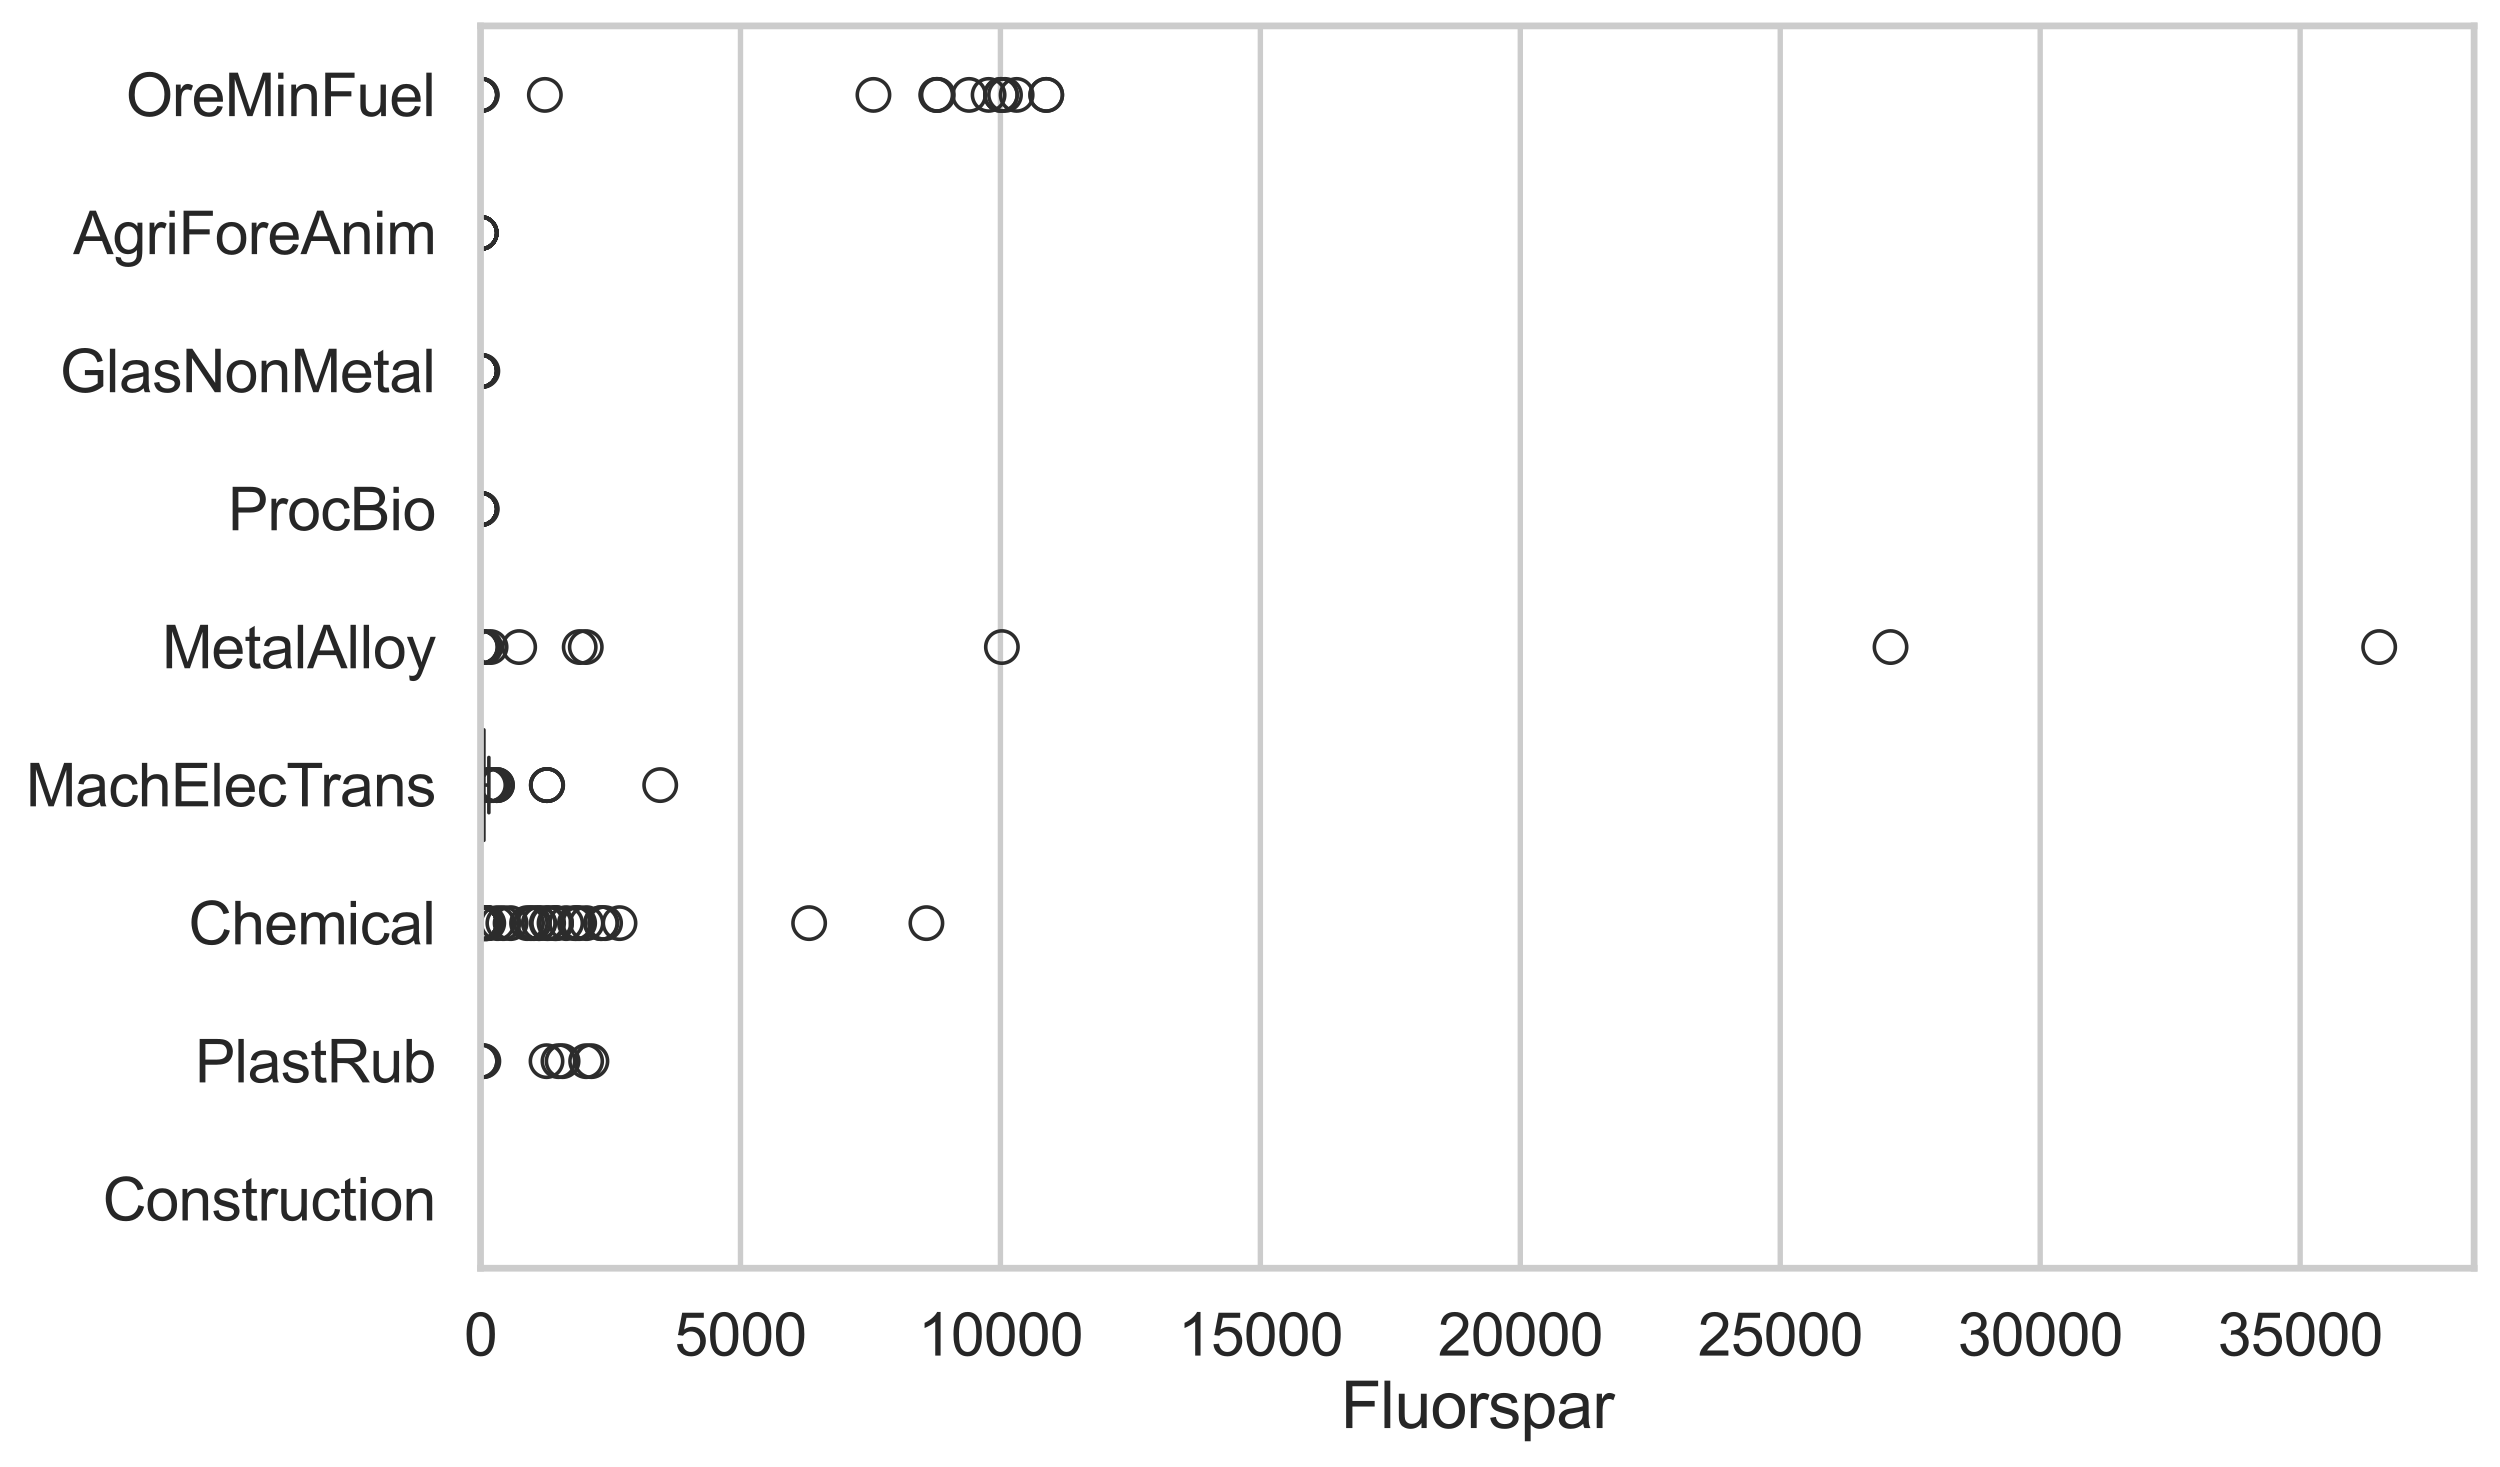 <?xml version="1.0" encoding="utf-8" standalone="no"?>
<!DOCTYPE svg PUBLIC "-//W3C//DTD SVG 1.1//EN"
  "http://www.w3.org/Graphics/SVG/1.1/DTD/svg11.dtd">
<svg xmlns:xlink="http://www.w3.org/1999/xlink" width="695.577pt" height="408.111pt" viewBox="0 0 695.577 408.111" xmlns="http://www.w3.org/2000/svg" version="1.1">
 <defs>
  <style type="text/css">*{stroke-linejoin: round; stroke-linecap: butt}</style>
 </defs>
 <g id="figure_1">
  <g id="patch_1">
   <path d="M 0 408.111 
L 695.577 408.111 
L 695.577 0 
L 0 0 
z
" style="fill: #ffffff"/>
  </g>
  <g id="axes_1">
   <g id="patch_2">
    <path d="M 133.697 352.86 
L 688.377 352.86 
L 688.377 7.2 
L 133.697 7.2 
z
" style="fill: #ffffff"/>
   </g>
   <g id="matplotlib.axis_1">
    <g id="xtick_1">
     <g id="line2d_1">
      <path d="M 133.697 352.86 
L 133.697 7.2 
" clip-path="url(#p386dc39977)" style="fill: none; stroke: #cccccc; stroke-width: 1.5; stroke-linecap: round"/>
     </g>
     <g id="text_1">
      <!-- 0 -->
      <g style="fill: #262626" transform="translate(129.109 377.17) scale(0.165 -0.165)">
       <defs>
        <path id="ArialMT-30" d="M 266 2259 
Q 266 3072 433 3567 
Q 600 4063 929 4331 
Q 1259 4600 1759 4600 
Q 2128 4600 2406 4451 
Q 2684 4303 2865 4023 
Q 3047 3744 3150 3342 
Q 3253 2941 3253 2259 
Q 3253 1453 3087 958 
Q 2922 463 2592 192 
Q 2263 -78 1759 -78 
Q 1097 -78 719 397 
Q 266 969 266 2259 
z
M 844 2259 
Q 844 1131 1108 757 
Q 1372 384 1759 384 
Q 2147 384 2411 759 
Q 2675 1134 2675 2259 
Q 2675 3391 2411 3762 
Q 2147 4134 1753 4134 
Q 1366 4134 1134 3806 
Q 844 3388 844 2259 
z
" transform="scale(0.016)"/>
       </defs>
       <use xlink:href="#ArialMT-30"/>
      </g>
     </g>
    </g>
    <g id="xtick_2">
     <g id="line2d_2">
      <path d="M 206.022 352.86 
L 206.022 7.2 
" clip-path="url(#p386dc39977)" style="fill: none; stroke: #cccccc; stroke-width: 1.5; stroke-linecap: round"/>
     </g>
     <g id="text_2">
      <!-- 5000 -->
      <g style="fill: #262626" transform="translate(187.671 377.17) scale(0.165 -0.165)">
       <defs>
        <path id="ArialMT-35" d="M 266 1200 
L 856 1250 
Q 922 819 1161 601 
Q 1400 384 1738 384 
Q 2144 384 2425 690 
Q 2706 997 2706 1503 
Q 2706 1984 2436 2262 
Q 2166 2541 1728 2541 
Q 1456 2541 1237 2417 
Q 1019 2294 894 2097 
L 366 2166 
L 809 4519 
L 3088 4519 
L 3088 3981 
L 1259 3981 
L 1013 2750 
Q 1425 3038 1878 3038 
Q 2478 3038 2890 2622 
Q 3303 2206 3303 1553 
Q 3303 931 2941 478 
Q 2500 -78 1738 -78 
Q 1113 -78 717 272 
Q 322 622 266 1200 
z
" transform="scale(0.016)"/>
       </defs>
       <use xlink:href="#ArialMT-35"/>
       <use xlink:href="#ArialMT-30" transform="translate(55.615 0)"/>
       <use xlink:href="#ArialMT-30" transform="translate(111.23 0)"/>
       <use xlink:href="#ArialMT-30" transform="translate(166.846 0)"/>
      </g>
     </g>
    </g>
    <g id="xtick_3">
     <g id="line2d_3">
      <path d="M 278.346 352.86 
L 278.346 7.2 
" clip-path="url(#p386dc39977)" style="fill: none; stroke: #cccccc; stroke-width: 1.5; stroke-linecap: round"/>
     </g>
     <g id="text_3">
      <!-- 10000 -->
      <g style="fill: #262626" transform="translate(255.407 377.17) scale(0.165 -0.165)">
       <defs>
        <path id="ArialMT-31" d="M 2384 0 
L 1822 0 
L 1822 3584 
Q 1619 3391 1289 3197 
Q 959 3003 697 2906 
L 697 3450 
Q 1169 3672 1522 3987 
Q 1875 4303 2022 4600 
L 2384 4600 
L 2384 0 
z
" transform="scale(0.016)"/>
       </defs>
       <use xlink:href="#ArialMT-31"/>
       <use xlink:href="#ArialMT-30" transform="translate(55.615 0)"/>
       <use xlink:href="#ArialMT-30" transform="translate(111.23 0)"/>
       <use xlink:href="#ArialMT-30" transform="translate(166.846 0)"/>
       <use xlink:href="#ArialMT-30" transform="translate(222.461 0)"/>
      </g>
     </g>
    </g>
    <g id="xtick_4">
     <g id="line2d_4">
      <path d="M 350.671 352.86 
L 350.671 7.2 
" clip-path="url(#p386dc39977)" style="fill: none; stroke: #cccccc; stroke-width: 1.5; stroke-linecap: round"/>
     </g>
     <g id="text_4">
      <!-- 15000 -->
      <g style="fill: #262626" transform="translate(327.732 377.17) scale(0.165 -0.165)">
       <use xlink:href="#ArialMT-31"/>
       <use xlink:href="#ArialMT-35" transform="translate(55.615 0)"/>
       <use xlink:href="#ArialMT-30" transform="translate(111.23 0)"/>
       <use xlink:href="#ArialMT-30" transform="translate(166.846 0)"/>
       <use xlink:href="#ArialMT-30" transform="translate(222.461 0)"/>
      </g>
     </g>
    </g>
    <g id="xtick_5">
     <g id="line2d_5">
      <path d="M 422.996 352.86 
L 422.996 7.2 
" clip-path="url(#p386dc39977)" style="fill: none; stroke: #cccccc; stroke-width: 1.5; stroke-linecap: round"/>
     </g>
     <g id="text_5">
      <!-- 20000 -->
      <g style="fill: #262626" transform="translate(400.057 377.17) scale(0.165 -0.165)">
       <defs>
        <path id="ArialMT-32" d="M 3222 541 
L 3222 0 
L 194 0 
Q 188 203 259 391 
Q 375 700 629 1000 
Q 884 1300 1366 1694 
Q 2113 2306 2375 2664 
Q 2638 3022 2638 3341 
Q 2638 3675 2398 3904 
Q 2159 4134 1775 4134 
Q 1369 4134 1125 3890 
Q 881 3647 878 3216 
L 300 3275 
Q 359 3922 746 4261 
Q 1134 4600 1788 4600 
Q 2447 4600 2831 4234 
Q 3216 3869 3216 3328 
Q 3216 3053 3103 2787 
Q 2991 2522 2730 2228 
Q 2469 1934 1863 1422 
Q 1356 997 1212 845 
Q 1069 694 975 541 
L 3222 541 
z
" transform="scale(0.016)"/>
       </defs>
       <use xlink:href="#ArialMT-32"/>
       <use xlink:href="#ArialMT-30" transform="translate(55.615 0)"/>
       <use xlink:href="#ArialMT-30" transform="translate(111.23 0)"/>
       <use xlink:href="#ArialMT-30" transform="translate(166.846 0)"/>
       <use xlink:href="#ArialMT-30" transform="translate(222.461 0)"/>
      </g>
     </g>
    </g>
    <g id="xtick_6">
     <g id="line2d_6">
      <path d="M 495.32 352.86 
L 495.32 7.2 
" clip-path="url(#p386dc39977)" style="fill: none; stroke: #cccccc; stroke-width: 1.5; stroke-linecap: round"/>
     </g>
     <g id="text_6">
      <!-- 25000 -->
      <g style="fill: #262626" transform="translate(472.381 377.17) scale(0.165 -0.165)">
       <use xlink:href="#ArialMT-32"/>
       <use xlink:href="#ArialMT-35" transform="translate(55.615 0)"/>
       <use xlink:href="#ArialMT-30" transform="translate(111.23 0)"/>
       <use xlink:href="#ArialMT-30" transform="translate(166.846 0)"/>
       <use xlink:href="#ArialMT-30" transform="translate(222.461 0)"/>
      </g>
     </g>
    </g>
    <g id="xtick_7">
     <g id="line2d_7">
      <path d="M 567.645 352.86 
L 567.645 7.2 
" clip-path="url(#p386dc39977)" style="fill: none; stroke: #cccccc; stroke-width: 1.5; stroke-linecap: round"/>
     </g>
     <g id="text_7">
      <!-- 30000 -->
      <g style="fill: #262626" transform="translate(544.706 377.17) scale(0.165 -0.165)">
       <defs>
        <path id="ArialMT-33" d="M 269 1209 
L 831 1284 
Q 928 806 1161 595 
Q 1394 384 1728 384 
Q 2125 384 2398 659 
Q 2672 934 2672 1341 
Q 2672 1728 2419 1979 
Q 2166 2231 1775 2231 
Q 1616 2231 1378 2169 
L 1441 2663 
Q 1497 2656 1531 2656 
Q 1891 2656 2178 2843 
Q 2466 3031 2466 3422 
Q 2466 3731 2256 3934 
Q 2047 4138 1716 4138 
Q 1388 4138 1169 3931 
Q 950 3725 888 3313 
L 325 3413 
Q 428 3978 793 4289 
Q 1159 4600 1703 4600 
Q 2078 4600 2393 4439 
Q 2709 4278 2876 4000 
Q 3044 3722 3044 3409 
Q 3044 3113 2884 2869 
Q 2725 2625 2413 2481 
Q 2819 2388 3044 2092 
Q 3269 1797 3269 1353 
Q 3269 753 2831 336 
Q 2394 -81 1725 -81 
Q 1122 -81 723 278 
Q 325 638 269 1209 
z
" transform="scale(0.016)"/>
       </defs>
       <use xlink:href="#ArialMT-33"/>
       <use xlink:href="#ArialMT-30" transform="translate(55.615 0)"/>
       <use xlink:href="#ArialMT-30" transform="translate(111.23 0)"/>
       <use xlink:href="#ArialMT-30" transform="translate(166.846 0)"/>
       <use xlink:href="#ArialMT-30" transform="translate(222.461 0)"/>
      </g>
     </g>
    </g>
    <g id="xtick_8">
     <g id="line2d_8">
      <path d="M 639.97 352.86 
L 639.97 7.2 
" clip-path="url(#p386dc39977)" style="fill: none; stroke: #cccccc; stroke-width: 1.5; stroke-linecap: round"/>
     </g>
     <g id="text_8">
      <!-- 35000 -->
      <g style="fill: #262626" transform="translate(617.031 377.17) scale(0.165 -0.165)">
       <use xlink:href="#ArialMT-33"/>
       <use xlink:href="#ArialMT-35" transform="translate(55.615 0)"/>
       <use xlink:href="#ArialMT-30" transform="translate(111.23 0)"/>
       <use xlink:href="#ArialMT-30" transform="translate(166.846 0)"/>
       <use xlink:href="#ArialMT-30" transform="translate(222.461 0)"/>
      </g>
     </g>
    </g>
    <g id="text_9">
     <!-- Fluorspar -->
     <g style="fill: #262626" transform="translate(373.027 397.334) scale(0.18 -0.18)">
      <defs>
       <path id="ArialMT-46" d="M 525 0 
L 525 4581 
L 3616 4581 
L 3616 4041 
L 1131 4041 
L 1131 2622 
L 3281 2622 
L 3281 2081 
L 1131 2081 
L 1131 0 
L 525 0 
z
" transform="scale(0.016)"/>
       <path id="ArialMT-6c" d="M 409 0 
L 409 4581 
L 972 4581 
L 972 0 
L 409 0 
z
" transform="scale(0.016)"/>
       <path id="ArialMT-75" d="M 2597 0 
L 2597 488 
Q 2209 -75 1544 -75 
Q 1250 -75 995 37 
Q 741 150 617 320 
Q 494 491 444 738 
Q 409 903 409 1263 
L 409 3319 
L 972 3319 
L 972 1478 
Q 972 1038 1006 884 
Q 1059 663 1231 536 
Q 1403 409 1656 409 
Q 1909 409 2131 539 
Q 2353 669 2445 892 
Q 2538 1116 2538 1541 
L 2538 3319 
L 3100 3319 
L 3100 0 
L 2597 0 
z
" transform="scale(0.016)"/>
       <path id="ArialMT-6f" d="M 213 1659 
Q 213 2581 725 3025 
Q 1153 3394 1769 3394 
Q 2453 3394 2887 2945 
Q 3322 2497 3322 1706 
Q 3322 1066 3130 698 
Q 2938 331 2570 128 
Q 2203 -75 1769 -75 
Q 1072 -75 642 372 
Q 213 819 213 1659 
z
M 791 1659 
Q 791 1022 1069 705 
Q 1347 388 1769 388 
Q 2188 388 2466 706 
Q 2744 1025 2744 1678 
Q 2744 2294 2464 2611 
Q 2184 2928 1769 2928 
Q 1347 2928 1069 2612 
Q 791 2297 791 1659 
z
" transform="scale(0.016)"/>
       <path id="ArialMT-72" d="M 416 0 
L 416 3319 
L 922 3319 
L 922 2816 
Q 1116 3169 1280 3281 
Q 1444 3394 1641 3394 
Q 1925 3394 2219 3213 
L 2025 2691 
Q 1819 2813 1613 2813 
Q 1428 2813 1281 2702 
Q 1134 2591 1072 2394 
Q 978 2094 978 1738 
L 978 0 
L 416 0 
z
" transform="scale(0.016)"/>
       <path id="ArialMT-73" d="M 197 991 
L 753 1078 
Q 800 744 1014 566 
Q 1228 388 1613 388 
Q 2000 388 2187 545 
Q 2375 703 2375 916 
Q 2375 1106 2209 1216 
Q 2094 1291 1634 1406 
Q 1016 1563 777 1677 
Q 538 1791 414 1992 
Q 291 2194 291 2438 
Q 291 2659 392 2848 
Q 494 3038 669 3163 
Q 800 3259 1026 3326 
Q 1253 3394 1513 3394 
Q 1903 3394 2198 3281 
Q 2494 3169 2634 2976 
Q 2775 2784 2828 2463 
L 2278 2388 
Q 2241 2644 2061 2787 
Q 1881 2931 1553 2931 
Q 1166 2931 1000 2803 
Q 834 2675 834 2503 
Q 834 2394 903 2306 
Q 972 2216 1119 2156 
Q 1203 2125 1616 2013 
Q 2213 1853 2448 1751 
Q 2684 1650 2818 1456 
Q 2953 1263 2953 975 
Q 2953 694 2789 445 
Q 2625 197 2315 61 
Q 2006 -75 1616 -75 
Q 969 -75 630 194 
Q 291 463 197 991 
z
" transform="scale(0.016)"/>
       <path id="ArialMT-70" d="M 422 -1272 
L 422 3319 
L 934 3319 
L 934 2888 
Q 1116 3141 1344 3267 
Q 1572 3394 1897 3394 
Q 2322 3394 2647 3175 
Q 2972 2956 3137 2557 
Q 3303 2159 3303 1684 
Q 3303 1175 3120 767 
Q 2938 359 2589 142 
Q 2241 -75 1856 -75 
Q 1575 -75 1351 44 
Q 1128 163 984 344 
L 984 -1272 
L 422 -1272 
z
M 931 1641 
Q 931 1000 1190 694 
Q 1450 388 1819 388 
Q 2194 388 2461 705 
Q 2728 1022 2728 1688 
Q 2728 2322 2467 2637 
Q 2206 2953 1844 2953 
Q 1484 2953 1207 2617 
Q 931 2281 931 1641 
z
" transform="scale(0.016)"/>
       <path id="ArialMT-61" d="M 2588 409 
Q 2275 144 1986 34 
Q 1697 -75 1366 -75 
Q 819 -75 525 192 
Q 231 459 231 875 
Q 231 1119 342 1320 
Q 453 1522 633 1644 
Q 813 1766 1038 1828 
Q 1203 1872 1538 1913 
Q 2219 1994 2541 2106 
Q 2544 2222 2544 2253 
Q 2544 2597 2384 2738 
Q 2169 2928 1744 2928 
Q 1347 2928 1158 2789 
Q 969 2650 878 2297 
L 328 2372 
Q 403 2725 575 2942 
Q 747 3159 1072 3276 
Q 1397 3394 1825 3394 
Q 2250 3394 2515 3294 
Q 2781 3194 2906 3042 
Q 3031 2891 3081 2659 
Q 3109 2516 3109 2141 
L 3109 1391 
Q 3109 606 3145 398 
Q 3181 191 3288 0 
L 2700 0 
Q 2613 175 2588 409 
z
M 2541 1666 
Q 2234 1541 1622 1453 
Q 1275 1403 1131 1340 
Q 988 1278 909 1158 
Q 831 1038 831 891 
Q 831 666 1001 516 
Q 1172 366 1500 366 
Q 1825 366 2078 508 
Q 2331 650 2450 897 
Q 2541 1088 2541 1459 
L 2541 1666 
z
" transform="scale(0.016)"/>
      </defs>
      <use xlink:href="#ArialMT-46"/>
      <use xlink:href="#ArialMT-6c" transform="translate(61.084 0)"/>
      <use xlink:href="#ArialMT-75" transform="translate(83.301 0)"/>
      <use xlink:href="#ArialMT-6f" transform="translate(138.916 0)"/>
      <use xlink:href="#ArialMT-72" transform="translate(194.531 0)"/>
      <use xlink:href="#ArialMT-73" transform="translate(227.832 0)"/>
      <use xlink:href="#ArialMT-70" transform="translate(277.832 0)"/>
      <use xlink:href="#ArialMT-61" transform="translate(333.447 0)"/>
      <use xlink:href="#ArialMT-72" transform="translate(389.062 0)"/>
     </g>
    </g>
   </g>
   <g id="matplotlib.axis_2">
    <g id="ytick_1">
     <g id="text_10">
      <!-- OreMinFuel -->
      <g style="fill: #262626" transform="translate(35.013 32.309) scale(0.165 -0.165)">
       <defs>
        <path id="ArialMT-4f" d="M 309 2231 
Q 309 3372 921 4017 
Q 1534 4663 2503 4663 
Q 3138 4663 3647 4359 
Q 4156 4056 4423 3514 
Q 4691 2972 4691 2284 
Q 4691 1588 4409 1038 
Q 4128 488 3612 205 
Q 3097 -78 2500 -78 
Q 1853 -78 1343 234 
Q 834 547 571 1087 
Q 309 1628 309 2231 
z
M 934 2222 
Q 934 1394 1379 917 
Q 1825 441 2497 441 
Q 3181 441 3623 922 
Q 4066 1403 4066 2288 
Q 4066 2847 3877 3264 
Q 3688 3681 3323 3911 
Q 2959 4141 2506 4141 
Q 1863 4141 1398 3698 
Q 934 3256 934 2222 
z
" transform="scale(0.016)"/>
        <path id="ArialMT-65" d="M 2694 1069 
L 3275 997 
Q 3138 488 2766 206 
Q 2394 -75 1816 -75 
Q 1088 -75 661 373 
Q 234 822 234 1631 
Q 234 2469 665 2931 
Q 1097 3394 1784 3394 
Q 2450 3394 2872 2941 
Q 3294 2488 3294 1666 
Q 3294 1616 3291 1516 
L 816 1516 
Q 847 969 1125 678 
Q 1403 388 1819 388 
Q 2128 388 2347 550 
Q 2566 713 2694 1069 
z
M 847 1978 
L 2700 1978 
Q 2663 2397 2488 2606 
Q 2219 2931 1791 2931 
Q 1403 2931 1139 2672 
Q 875 2413 847 1978 
z
" transform="scale(0.016)"/>
        <path id="ArialMT-4d" d="M 475 0 
L 475 4581 
L 1388 4581 
L 2472 1338 
Q 2622 884 2691 659 
Q 2769 909 2934 1394 
L 4031 4581 
L 4847 4581 
L 4847 0 
L 4263 0 
L 4263 3834 
L 2931 0 
L 2384 0 
L 1059 3900 
L 1059 0 
L 475 0 
z
" transform="scale(0.016)"/>
        <path id="ArialMT-69" d="M 425 3934 
L 425 4581 
L 988 4581 
L 988 3934 
L 425 3934 
z
M 425 0 
L 425 3319 
L 988 3319 
L 988 0 
L 425 0 
z
" transform="scale(0.016)"/>
        <path id="ArialMT-6e" d="M 422 0 
L 422 3319 
L 928 3319 
L 928 2847 
Q 1294 3394 1984 3394 
Q 2284 3394 2536 3286 
Q 2788 3178 2913 3003 
Q 3038 2828 3088 2588 
Q 3119 2431 3119 2041 
L 3119 0 
L 2556 0 
L 2556 2019 
Q 2556 2363 2490 2533 
Q 2425 2703 2258 2804 
Q 2091 2906 1866 2906 
Q 1506 2906 1245 2678 
Q 984 2450 984 1813 
L 984 0 
L 422 0 
z
" transform="scale(0.016)"/>
       </defs>
       <use xlink:href="#ArialMT-4f"/>
       <use xlink:href="#ArialMT-72" transform="translate(77.783 0)"/>
       <use xlink:href="#ArialMT-65" transform="translate(111.084 0)"/>
       <use xlink:href="#ArialMT-4d" transform="translate(166.699 0)"/>
       <use xlink:href="#ArialMT-69" transform="translate(250 0)"/>
       <use xlink:href="#ArialMT-6e" transform="translate(272.217 0)"/>
       <use xlink:href="#ArialMT-46" transform="translate(327.832 0)"/>
       <use xlink:href="#ArialMT-75" transform="translate(388.916 0)"/>
       <use xlink:href="#ArialMT-65" transform="translate(444.531 0)"/>
       <use xlink:href="#ArialMT-6c" transform="translate(500.146 0)"/>
      </g>
     </g>
    </g>
    <g id="ytick_2">
     <g id="text_11">
      <!-- AgriForeAnim -->
      <g style="fill: #262626" transform="translate(20.341 70.715) scale(0.165 -0.165)">
       <defs>
        <path id="ArialMT-41" d="M -9 0 
L 1750 4581 
L 2403 4581 
L 4278 0 
L 3588 0 
L 3053 1388 
L 1138 1388 
L 634 0 
L -9 0 
z
M 1313 1881 
L 2866 1881 
L 2388 3150 
Q 2169 3728 2063 4100 
Q 1975 3659 1816 3225 
L 1313 1881 
z
" transform="scale(0.016)"/>
        <path id="ArialMT-67" d="M 319 -275 
L 866 -356 
Q 900 -609 1056 -725 
Q 1266 -881 1628 -881 
Q 2019 -881 2231 -725 
Q 2444 -569 2519 -288 
Q 2563 -116 2559 434 
Q 2191 0 1641 0 
Q 956 0 581 494 
Q 206 988 206 1678 
Q 206 2153 378 2554 
Q 550 2956 876 3175 
Q 1203 3394 1644 3394 
Q 2231 3394 2613 2919 
L 2613 3319 
L 3131 3319 
L 3131 450 
Q 3131 -325 2973 -648 
Q 2816 -972 2473 -1159 
Q 2131 -1347 1631 -1347 
Q 1038 -1347 672 -1080 
Q 306 -813 319 -275 
z
M 784 1719 
Q 784 1066 1043 766 
Q 1303 466 1694 466 
Q 2081 466 2343 764 
Q 2606 1063 2606 1700 
Q 2606 2309 2336 2618 
Q 2066 2928 1684 2928 
Q 1309 2928 1046 2623 
Q 784 2319 784 1719 
z
" transform="scale(0.016)"/>
        <path id="ArialMT-6d" d="M 422 0 
L 422 3319 
L 925 3319 
L 925 2853 
Q 1081 3097 1340 3245 
Q 1600 3394 1931 3394 
Q 2300 3394 2536 3241 
Q 2772 3088 2869 2813 
Q 3263 3394 3894 3394 
Q 4388 3394 4653 3120 
Q 4919 2847 4919 2278 
L 4919 0 
L 4359 0 
L 4359 2091 
Q 4359 2428 4304 2576 
Q 4250 2725 4106 2815 
Q 3963 2906 3769 2906 
Q 3419 2906 3187 2673 
Q 2956 2441 2956 1928 
L 2956 0 
L 2394 0 
L 2394 2156 
Q 2394 2531 2256 2718 
Q 2119 2906 1806 2906 
Q 1569 2906 1367 2781 
Q 1166 2656 1075 2415 
Q 984 2175 984 1722 
L 984 0 
L 422 0 
z
" transform="scale(0.016)"/>
       </defs>
       <use xlink:href="#ArialMT-41"/>
       <use xlink:href="#ArialMT-67" transform="translate(66.699 0)"/>
       <use xlink:href="#ArialMT-72" transform="translate(122.314 0)"/>
       <use xlink:href="#ArialMT-69" transform="translate(155.615 0)"/>
       <use xlink:href="#ArialMT-46" transform="translate(177.832 0)"/>
       <use xlink:href="#ArialMT-6f" transform="translate(238.916 0)"/>
       <use xlink:href="#ArialMT-72" transform="translate(294.531 0)"/>
       <use xlink:href="#ArialMT-65" transform="translate(327.832 0)"/>
       <use xlink:href="#ArialMT-41" transform="translate(383.447 0)"/>
       <use xlink:href="#ArialMT-6e" transform="translate(450.146 0)"/>
       <use xlink:href="#ArialMT-69" transform="translate(505.762 0)"/>
       <use xlink:href="#ArialMT-6d" transform="translate(527.979 0)"/>
      </g>
     </g>
    </g>
    <g id="ytick_3">
     <g id="text_12">
      <!-- GlasNonMetal -->
      <g style="fill: #262626" transform="translate(16.659 109.122) scale(0.165 -0.165)">
       <defs>
        <path id="ArialMT-47" d="M 2638 1797 
L 2638 2334 
L 4578 2338 
L 4578 638 
Q 4131 281 3656 101 
Q 3181 -78 2681 -78 
Q 2006 -78 1454 211 
Q 903 500 622 1047 
Q 341 1594 341 2269 
Q 341 2938 620 3517 
Q 900 4097 1425 4378 
Q 1950 4659 2634 4659 
Q 3131 4659 3532 4498 
Q 3934 4338 4162 4050 
Q 4391 3763 4509 3300 
L 3963 3150 
Q 3859 3500 3706 3700 
Q 3553 3900 3268 4020 
Q 2984 4141 2638 4141 
Q 2222 4141 1919 4014 
Q 1616 3888 1430 3681 
Q 1244 3475 1141 3228 
Q 966 2803 966 2306 
Q 966 1694 1177 1281 
Q 1388 869 1791 669 
Q 2194 469 2647 469 
Q 3041 469 3416 620 
Q 3791 772 3984 944 
L 3984 1797 
L 2638 1797 
z
" transform="scale(0.016)"/>
        <path id="ArialMT-4e" d="M 488 0 
L 488 4581 
L 1109 4581 
L 3516 984 
L 3516 4581 
L 4097 4581 
L 4097 0 
L 3475 0 
L 1069 3600 
L 1069 0 
L 488 0 
z
" transform="scale(0.016)"/>
        <path id="ArialMT-74" d="M 1650 503 
L 1731 6 
Q 1494 -44 1306 -44 
Q 1000 -44 831 53 
Q 663 150 594 308 
Q 525 466 525 972 
L 525 2881 
L 113 2881 
L 113 3319 
L 525 3319 
L 525 4141 
L 1084 4478 
L 1084 3319 
L 1650 3319 
L 1650 2881 
L 1084 2881 
L 1084 941 
Q 1084 700 1114 631 
Q 1144 563 1211 522 
Q 1278 481 1403 481 
Q 1497 481 1650 503 
z
" transform="scale(0.016)"/>
       </defs>
       <use xlink:href="#ArialMT-47"/>
       <use xlink:href="#ArialMT-6c" transform="translate(77.783 0)"/>
       <use xlink:href="#ArialMT-61" transform="translate(100 0)"/>
       <use xlink:href="#ArialMT-73" transform="translate(155.615 0)"/>
       <use xlink:href="#ArialMT-4e" transform="translate(205.615 0)"/>
       <use xlink:href="#ArialMT-6f" transform="translate(277.832 0)"/>
       <use xlink:href="#ArialMT-6e" transform="translate(333.447 0)"/>
       <use xlink:href="#ArialMT-4d" transform="translate(389.062 0)"/>
       <use xlink:href="#ArialMT-65" transform="translate(472.363 0)"/>
       <use xlink:href="#ArialMT-74" transform="translate(527.979 0)"/>
       <use xlink:href="#ArialMT-61" transform="translate(555.762 0)"/>
       <use xlink:href="#ArialMT-6c" transform="translate(611.377 0)"/>
      </g>
     </g>
    </g>
    <g id="ytick_4">
     <g id="text_13">
      <!-- ProcBio -->
      <g style="fill: #262626" transform="translate(63.424 147.529) scale(0.165 -0.165)">
       <defs>
        <path id="ArialMT-50" d="M 494 0 
L 494 4581 
L 2222 4581 
Q 2678 4581 2919 4538 
Q 3256 4481 3484 4323 
Q 3713 4166 3852 3881 
Q 3991 3597 3991 3256 
Q 3991 2672 3619 2267 
Q 3247 1863 2275 1863 
L 1100 1863 
L 1100 0 
L 494 0 
z
M 1100 2403 
L 2284 2403 
Q 2872 2403 3119 2622 
Q 3366 2841 3366 3238 
Q 3366 3525 3220 3729 
Q 3075 3934 2838 4000 
Q 2684 4041 2272 4041 
L 1100 4041 
L 1100 2403 
z
" transform="scale(0.016)"/>
        <path id="ArialMT-63" d="M 2588 1216 
L 3141 1144 
Q 3050 572 2676 248 
Q 2303 -75 1759 -75 
Q 1078 -75 664 370 
Q 250 816 250 1647 
Q 250 2184 428 2587 
Q 606 2991 970 3192 
Q 1334 3394 1763 3394 
Q 2303 3394 2647 3120 
Q 2991 2847 3088 2344 
L 2541 2259 
Q 2463 2594 2264 2762 
Q 2066 2931 1784 2931 
Q 1359 2931 1093 2626 
Q 828 2322 828 1663 
Q 828 994 1084 691 
Q 1341 388 1753 388 
Q 2084 388 2306 591 
Q 2528 794 2588 1216 
z
" transform="scale(0.016)"/>
        <path id="ArialMT-42" d="M 469 0 
L 469 4581 
L 2188 4581 
Q 2713 4581 3030 4442 
Q 3347 4303 3526 4014 
Q 3706 3725 3706 3409 
Q 3706 3116 3547 2856 
Q 3388 2597 3066 2438 
Q 3481 2316 3704 2022 
Q 3928 1728 3928 1328 
Q 3928 1006 3792 729 
Q 3656 453 3456 303 
Q 3256 153 2954 76 
Q 2653 0 2216 0 
L 469 0 
z
M 1075 2656 
L 2066 2656 
Q 2469 2656 2644 2709 
Q 2875 2778 2992 2937 
Q 3109 3097 3109 3338 
Q 3109 3566 3000 3739 
Q 2891 3913 2687 3977 
Q 2484 4041 1991 4041 
L 1075 4041 
L 1075 2656 
z
M 1075 541 
L 2216 541 
Q 2509 541 2628 563 
Q 2838 600 2978 687 
Q 3119 775 3209 942 
Q 3300 1109 3300 1328 
Q 3300 1584 3169 1773 
Q 3038 1963 2805 2039 
Q 2572 2116 2134 2116 
L 1075 2116 
L 1075 541 
z
" transform="scale(0.016)"/>
       </defs>
       <use xlink:href="#ArialMT-50"/>
       <use xlink:href="#ArialMT-72" transform="translate(66.699 0)"/>
       <use xlink:href="#ArialMT-6f" transform="translate(100 0)"/>
       <use xlink:href="#ArialMT-63" transform="translate(155.615 0)"/>
       <use xlink:href="#ArialMT-42" transform="translate(205.615 0)"/>
       <use xlink:href="#ArialMT-69" transform="translate(272.314 0)"/>
       <use xlink:href="#ArialMT-6f" transform="translate(294.531 0)"/>
      </g>
     </g>
    </g>
    <g id="ytick_5">
     <g id="text_14">
      <!-- MetalAlloy -->
      <g style="fill: #262626" transform="translate(45.088 185.935) scale(0.165 -0.165)">
       <defs>
        <path id="ArialMT-79" d="M 397 -1278 
L 334 -750 
Q 519 -800 656 -800 
Q 844 -800 956 -737 
Q 1069 -675 1141 -563 
Q 1194 -478 1313 -144 
Q 1328 -97 1363 -6 
L 103 3319 
L 709 3319 
L 1400 1397 
Q 1534 1031 1641 628 
Q 1738 1016 1872 1384 
L 2581 3319 
L 3144 3319 
L 1881 -56 
Q 1678 -603 1566 -809 
Q 1416 -1088 1222 -1217 
Q 1028 -1347 759 -1347 
Q 597 -1347 397 -1278 
z
" transform="scale(0.016)"/>
       </defs>
       <use xlink:href="#ArialMT-4d"/>
       <use xlink:href="#ArialMT-65" transform="translate(83.301 0)"/>
       <use xlink:href="#ArialMT-74" transform="translate(138.916 0)"/>
       <use xlink:href="#ArialMT-61" transform="translate(166.699 0)"/>
       <use xlink:href="#ArialMT-6c" transform="translate(222.314 0)"/>
       <use xlink:href="#ArialMT-41" transform="translate(244.531 0)"/>
       <use xlink:href="#ArialMT-6c" transform="translate(311.23 0)"/>
       <use xlink:href="#ArialMT-6c" transform="translate(333.447 0)"/>
       <use xlink:href="#ArialMT-6f" transform="translate(355.664 0)"/>
       <use xlink:href="#ArialMT-79" transform="translate(411.279 0)"/>
      </g>
     </g>
    </g>
    <g id="ytick_6">
     <g id="text_15">
      <!-- MachElecTrans -->
      <g style="fill: #262626" transform="translate(7.2 224.342) scale(0.165 -0.165)">
       <defs>
        <path id="ArialMT-68" d="M 422 0 
L 422 4581 
L 984 4581 
L 984 2938 
Q 1378 3394 1978 3394 
Q 2347 3394 2619 3248 
Q 2891 3103 3008 2847 
Q 3125 2591 3125 2103 
L 3125 0 
L 2563 0 
L 2563 2103 
Q 2563 2525 2380 2717 
Q 2197 2909 1863 2909 
Q 1613 2909 1392 2779 
Q 1172 2650 1078 2428 
Q 984 2206 984 1816 
L 984 0 
L 422 0 
z
" transform="scale(0.016)"/>
        <path id="ArialMT-45" d="M 506 0 
L 506 4581 
L 3819 4581 
L 3819 4041 
L 1113 4041 
L 1113 2638 
L 3647 2638 
L 3647 2100 
L 1113 2100 
L 1113 541 
L 3925 541 
L 3925 0 
L 506 0 
z
" transform="scale(0.016)"/>
        <path id="ArialMT-54" d="M 1659 0 
L 1659 4041 
L 150 4041 
L 150 4581 
L 3781 4581 
L 3781 4041 
L 2266 4041 
L 2266 0 
L 1659 0 
z
" transform="scale(0.016)"/>
       </defs>
       <use xlink:href="#ArialMT-4d"/>
       <use xlink:href="#ArialMT-61" transform="translate(83.301 0)"/>
       <use xlink:href="#ArialMT-63" transform="translate(138.916 0)"/>
       <use xlink:href="#ArialMT-68" transform="translate(188.916 0)"/>
       <use xlink:href="#ArialMT-45" transform="translate(244.531 0)"/>
       <use xlink:href="#ArialMT-6c" transform="translate(311.23 0)"/>
       <use xlink:href="#ArialMT-65" transform="translate(333.447 0)"/>
       <use xlink:href="#ArialMT-63" transform="translate(389.062 0)"/>
       <use xlink:href="#ArialMT-54" transform="translate(439.062 0)"/>
       <use xlink:href="#ArialMT-72" transform="translate(496.396 0)"/>
       <use xlink:href="#ArialMT-61" transform="translate(529.697 0)"/>
       <use xlink:href="#ArialMT-6e" transform="translate(585.312 0)"/>
       <use xlink:href="#ArialMT-73" transform="translate(640.928 0)"/>
      </g>
     </g>
    </g>
    <g id="ytick_7">
     <g id="text_16">
      <!-- Chemical -->
      <g style="fill: #262626" transform="translate(52.428 262.749) scale(0.165 -0.165)">
       <defs>
        <path id="ArialMT-43" d="M 3763 1606 
L 4369 1453 
Q 4178 706 3683 314 
Q 3188 -78 2472 -78 
Q 1731 -78 1267 223 
Q 803 525 561 1097 
Q 319 1669 319 2325 
Q 319 3041 592 3573 
Q 866 4106 1370 4382 
Q 1875 4659 2481 4659 
Q 3169 4659 3637 4309 
Q 4106 3959 4291 3325 
L 3694 3184 
Q 3534 3684 3231 3912 
Q 2928 4141 2469 4141 
Q 1941 4141 1586 3887 
Q 1231 3634 1087 3207 
Q 944 2781 944 2328 
Q 944 1744 1114 1308 
Q 1284 872 1643 656 
Q 2003 441 2422 441 
Q 2931 441 3284 734 
Q 3638 1028 3763 1606 
z
" transform="scale(0.016)"/>
       </defs>
       <use xlink:href="#ArialMT-43"/>
       <use xlink:href="#ArialMT-68" transform="translate(72.217 0)"/>
       <use xlink:href="#ArialMT-65" transform="translate(127.832 0)"/>
       <use xlink:href="#ArialMT-6d" transform="translate(183.447 0)"/>
       <use xlink:href="#ArialMT-69" transform="translate(266.748 0)"/>
       <use xlink:href="#ArialMT-63" transform="translate(288.965 0)"/>
       <use xlink:href="#ArialMT-61" transform="translate(338.965 0)"/>
       <use xlink:href="#ArialMT-6c" transform="translate(394.58 0)"/>
      </g>
     </g>
    </g>
    <g id="ytick_8">
     <g id="text_17">
      <!-- PlastRub -->
      <g style="fill: #262626" transform="translate(54.248 301.155) scale(0.165 -0.165)">
       <defs>
        <path id="ArialMT-52" d="M 503 0 
L 503 4581 
L 2534 4581 
Q 3147 4581 3465 4457 
Q 3784 4334 3975 4021 
Q 4166 3709 4166 3331 
Q 4166 2844 3850 2509 
Q 3534 2175 2875 2084 
Q 3116 1969 3241 1856 
Q 3506 1613 3744 1247 
L 4541 0 
L 3778 0 
L 3172 953 
Q 2906 1366 2734 1584 
Q 2563 1803 2427 1890 
Q 2291 1978 2150 2013 
Q 2047 2034 1813 2034 
L 1109 2034 
L 1109 0 
L 503 0 
z
M 1109 2559 
L 2413 2559 
Q 2828 2559 3062 2645 
Q 3297 2731 3419 2920 
Q 3541 3109 3541 3331 
Q 3541 3656 3305 3865 
Q 3069 4075 2559 4075 
L 1109 4075 
L 1109 2559 
z
" transform="scale(0.016)"/>
        <path id="ArialMT-62" d="M 941 0 
L 419 0 
L 419 4581 
L 981 4581 
L 981 2947 
Q 1338 3394 1891 3394 
Q 2197 3394 2470 3270 
Q 2744 3147 2920 2923 
Q 3097 2700 3197 2384 
Q 3297 2069 3297 1709 
Q 3297 856 2875 390 
Q 2453 -75 1863 -75 
Q 1275 -75 941 416 
L 941 0 
z
M 934 1684 
Q 934 1088 1097 822 
Q 1363 388 1816 388 
Q 2184 388 2453 708 
Q 2722 1028 2722 1663 
Q 2722 2313 2464 2622 
Q 2206 2931 1841 2931 
Q 1472 2931 1203 2611 
Q 934 2291 934 1684 
z
" transform="scale(0.016)"/>
       </defs>
       <use xlink:href="#ArialMT-50"/>
       <use xlink:href="#ArialMT-6c" transform="translate(66.699 0)"/>
       <use xlink:href="#ArialMT-61" transform="translate(88.916 0)"/>
       <use xlink:href="#ArialMT-73" transform="translate(144.531 0)"/>
       <use xlink:href="#ArialMT-74" transform="translate(194.531 0)"/>
       <use xlink:href="#ArialMT-52" transform="translate(222.314 0)"/>
       <use xlink:href="#ArialMT-75" transform="translate(294.531 0)"/>
       <use xlink:href="#ArialMT-62" transform="translate(350.146 0)"/>
      </g>
     </g>
    </g>
    <g id="ytick_9">
     <g id="text_18">
      <!-- Construction -->
      <g style="fill: #262626" transform="translate(28.575 339.562) scale(0.165 -0.165)">
       <use xlink:href="#ArialMT-43"/>
       <use xlink:href="#ArialMT-6f" transform="translate(72.217 0)"/>
       <use xlink:href="#ArialMT-6e" transform="translate(127.832 0)"/>
       <use xlink:href="#ArialMT-73" transform="translate(183.447 0)"/>
       <use xlink:href="#ArialMT-74" transform="translate(233.447 0)"/>
       <use xlink:href="#ArialMT-72" transform="translate(261.23 0)"/>
       <use xlink:href="#ArialMT-75" transform="translate(294.531 0)"/>
       <use xlink:href="#ArialMT-63" transform="translate(350.146 0)"/>
       <use xlink:href="#ArialMT-74" transform="translate(400.146 0)"/>
       <use xlink:href="#ArialMT-69" transform="translate(427.93 0)"/>
       <use xlink:href="#ArialMT-6f" transform="translate(450.146 0)"/>
       <use xlink:href="#ArialMT-6e" transform="translate(505.762 0)"/>
      </g>
     </g>
    </g>
   </g>
   <g id="patch_3">
    <path d="M 133.697 11.041 
L 133.697 41.766 
L 133.7 41.766 
L 133.7 11.041 
L 133.697 11.041 
z
" clip-path="url(#p386dc39977)" style="fill: #c9941d; stroke: #2c2c2c; stroke-linejoin: miter"/>
   </g>
   <g id="line2d_9">
    <path d="M 133.697 26.403 
L 133.697 26.403 
" clip-path="url(#p386dc39977)" style="fill: none; stroke: #2c2c2c"/>
   </g>
   <g id="line2d_10">
    <path d="M 133.7 26.403 
L 133.703 26.403 
" clip-path="url(#p386dc39977)" style="fill: none; stroke: #2c2c2c"/>
   </g>
   <g id="line2d_11">
    <path d="M 133.697 18.722 
L 133.697 34.085 
" clip-path="url(#p386dc39977)" style="fill: none; stroke: #2c2c2c; stroke-linecap: round"/>
   </g>
   <g id="line2d_12">
    <path d="M 133.703 18.722 
L 133.703 34.085 
" clip-path="url(#p386dc39977)" style="fill: none; stroke: #2c2c2c; stroke-linecap: round"/>
   </g>
   <g id="line2d_13">
    <defs>
     <path id="m90b4d01d3f" d="M 0 4.5 
C 1.193 4.5 2.338 4.026 3.182 3.182 
C 4.026 2.338 4.5 1.193 4.5 0 
C 4.5 -1.193 4.026 -2.338 3.182 -3.182 
C 2.338 -4.026 1.193 -4.5 0 -4.5 
C -1.193 -4.5 -2.338 -4.026 -3.182 -3.182 
C -4.026 -2.338 -4.5 -1.193 -4.5 0 
C -4.5 1.193 -4.026 2.338 -3.182 3.182 
C -2.338 4.026 -1.193 4.5 0 4.5 
z
" style="stroke: #2c2c2c"/>
    </defs>
    <g clip-path="url(#p386dc39977)">
     <use xlink:href="#m90b4d01d3f" x="279.622" y="26.403" style="fill-opacity: 0; stroke: #2c2c2c"/>
     <use xlink:href="#m90b4d01d3f" x="260.491" y="26.403" style="fill-opacity: 0; stroke: #2c2c2c"/>
     <use xlink:href="#m90b4d01d3f" x="133.731" y="26.403" style="fill-opacity: 0; stroke: #2c2c2c"/>
     <use xlink:href="#m90b4d01d3f" x="133.713" y="26.403" style="fill-opacity: 0; stroke: #2c2c2c"/>
     <use xlink:href="#m90b4d01d3f" x="133.708" y="26.403" style="fill-opacity: 0; stroke: #2c2c2c"/>
     <use xlink:href="#m90b4d01d3f" x="291.099" y="26.403" style="fill-opacity: 0; stroke: #2c2c2c"/>
     <use xlink:href="#m90b4d01d3f" x="133.706" y="26.403" style="fill-opacity: 0; stroke: #2c2c2c"/>
     <use xlink:href="#m90b4d01d3f" x="282.861" y="26.403" style="fill-opacity: 0; stroke: #2c2c2c"/>
     <use xlink:href="#m90b4d01d3f" x="275.057" y="26.403" style="fill-opacity: 0; stroke: #2c2c2c"/>
     <use xlink:href="#m90b4d01d3f" x="151.598" y="26.403" style="fill-opacity: 0; stroke: #2c2c2c"/>
     <use xlink:href="#m90b4d01d3f" x="260.657" y="26.403" style="fill-opacity: 0; stroke: #2c2c2c"/>
     <use xlink:href="#m90b4d01d3f" x="133.921" y="26.403" style="fill-opacity: 0; stroke: #2c2c2c"/>
     <use xlink:href="#m90b4d01d3f" x="278.51" y="26.403" style="fill-opacity: 0; stroke: #2c2c2c"/>
     <use xlink:href="#m90b4d01d3f" x="291.099" y="26.403" style="fill-opacity: 0; stroke: #2c2c2c"/>
     <use xlink:href="#m90b4d01d3f" x="134.051" y="26.403" style="fill-opacity: 0; stroke: #2c2c2c"/>
     <use xlink:href="#m90b4d01d3f" x="133.88" y="26.403" style="fill-opacity: 0; stroke: #2c2c2c"/>
     <use xlink:href="#m90b4d01d3f" x="260.925" y="26.403" style="fill-opacity: 0; stroke: #2c2c2c"/>
     <use xlink:href="#m90b4d01d3f" x="278.51" y="26.403" style="fill-opacity: 0; stroke: #2c2c2c"/>
     <use xlink:href="#m90b4d01d3f" x="269.634" y="26.403" style="fill-opacity: 0; stroke: #2c2c2c"/>
     <use xlink:href="#m90b4d01d3f" x="243.02" y="26.403" style="fill-opacity: 0; stroke: #2c2c2c"/>
     <use xlink:href="#m90b4d01d3f" x="133.741" y="26.403" style="fill-opacity: 0; stroke: #2c2c2c"/>
    </g>
   </g>
   <g id="patch_4">
    <path d="M 133.697 49.447 
L 133.697 80.173 
L 133.699 80.173 
L 133.699 49.447 
L 133.697 49.447 
z
" clip-path="url(#p386dc39977)" style="fill: #68afd7; stroke: #2c2c2c; stroke-linejoin: miter"/>
   </g>
   <g id="line2d_14">
    <path d="M 133.697 64.81 
L 133.697 64.81 
" clip-path="url(#p386dc39977)" style="fill: none; stroke: #2c2c2c"/>
   </g>
   <g id="line2d_15">
    <path d="M 133.699 64.81 
L 133.701 64.81 
" clip-path="url(#p386dc39977)" style="fill: none; stroke: #2c2c2c"/>
   </g>
   <g id="line2d_16">
    <path d="M 133.697 57.129 
L 133.697 72.491 
" clip-path="url(#p386dc39977)" style="fill: none; stroke: #2c2c2c; stroke-linecap: round"/>
   </g>
   <g id="line2d_17">
    <path d="M 133.701 57.129 
L 133.701 72.491 
" clip-path="url(#p386dc39977)" style="fill: none; stroke: #2c2c2c; stroke-linecap: round"/>
   </g>
   <g id="line2d_18">
    <g clip-path="url(#p386dc39977)">
     <use xlink:href="#m90b4d01d3f" x="133.734" y="64.81" style="fill-opacity: 0; stroke: #2c2c2c"/>
     <use xlink:href="#m90b4d01d3f" x="133.733" y="64.81" style="fill-opacity: 0; stroke: #2c2c2c"/>
     <use xlink:href="#m90b4d01d3f" x="133.701" y="64.81" style="fill-opacity: 0; stroke: #2c2c2c"/>
     <use xlink:href="#m90b4d01d3f" x="133.705" y="64.81" style="fill-opacity: 0; stroke: #2c2c2c"/>
     <use xlink:href="#m90b4d01d3f" x="133.701" y="64.81" style="fill-opacity: 0; stroke: #2c2c2c"/>
     <use xlink:href="#m90b4d01d3f" x="133.738" y="64.81" style="fill-opacity: 0; stroke: #2c2c2c"/>
     <use xlink:href="#m90b4d01d3f" x="133.706" y="64.81" style="fill-opacity: 0; stroke: #2c2c2c"/>
     <use xlink:href="#m90b4d01d3f" x="133.712" y="64.81" style="fill-opacity: 0; stroke: #2c2c2c"/>
     <use xlink:href="#m90b4d01d3f" x="133.714" y="64.81" style="fill-opacity: 0; stroke: #2c2c2c"/>
     <use xlink:href="#m90b4d01d3f" x="133.701" y="64.81" style="fill-opacity: 0; stroke: #2c2c2c"/>
     <use xlink:href="#m90b4d01d3f" x="133.701" y="64.81" style="fill-opacity: 0; stroke: #2c2c2c"/>
     <use xlink:href="#m90b4d01d3f" x="133.711" y="64.81" style="fill-opacity: 0; stroke: #2c2c2c"/>
     <use xlink:href="#m90b4d01d3f" x="133.711" y="64.81" style="fill-opacity: 0; stroke: #2c2c2c"/>
     <use xlink:href="#m90b4d01d3f" x="133.733" y="64.81" style="fill-opacity: 0; stroke: #2c2c2c"/>
     <use xlink:href="#m90b4d01d3f" x="133.705" y="64.81" style="fill-opacity: 0; stroke: #2c2c2c"/>
     <use xlink:href="#m90b4d01d3f" x="133.702" y="64.81" style="fill-opacity: 0; stroke: #2c2c2c"/>
     <use xlink:href="#m90b4d01d3f" x="133.708" y="64.81" style="fill-opacity: 0; stroke: #2c2c2c"/>
     <use xlink:href="#m90b4d01d3f" x="133.712" y="64.81" style="fill-opacity: 0; stroke: #2c2c2c"/>
     <use xlink:href="#m90b4d01d3f" x="133.702" y="64.81" style="fill-opacity: 0; stroke: #2c2c2c"/>
     <use xlink:href="#m90b4d01d3f" x="133.716" y="64.81" style="fill-opacity: 0; stroke: #2c2c2c"/>
     <use xlink:href="#m90b4d01d3f" x="133.701" y="64.81" style="fill-opacity: 0; stroke: #2c2c2c"/>
    </g>
   </g>
   <g id="patch_5">
    <path d="M 133.697 87.854 
L 133.697 118.579 
L 133.698 118.579 
L 133.698 87.854 
L 133.697 87.854 
z
" clip-path="url(#p386dc39977)" style="fill: #148a6a; stroke: #2c2c2c; stroke-linejoin: miter"/>
   </g>
   <g id="line2d_19">
    <path d="M 133.697 103.217 
L 133.697 103.217 
" clip-path="url(#p386dc39977)" style="fill: none; stroke: #2c2c2c"/>
   </g>
   <g id="line2d_20">
    <path d="M 133.698 103.217 
L 133.699 103.217 
" clip-path="url(#p386dc39977)" style="fill: none; stroke: #2c2c2c"/>
   </g>
   <g id="line2d_21">
    <path d="M 133.697 95.535 
L 133.697 110.898 
" clip-path="url(#p386dc39977)" style="fill: none; stroke: #2c2c2c; stroke-linecap: round"/>
   </g>
   <g id="line2d_22">
    <path d="M 133.699 95.535 
L 133.699 110.898 
" clip-path="url(#p386dc39977)" style="fill: none; stroke: #2c2c2c; stroke-linecap: round"/>
   </g>
   <g id="line2d_23">
    <g clip-path="url(#p386dc39977)">
     <use xlink:href="#m90b4d01d3f" x="133.728" y="103.217" style="fill-opacity: 0; stroke: #2c2c2c"/>
     <use xlink:href="#m90b4d01d3f" x="133.707" y="103.217" style="fill-opacity: 0; stroke: #2c2c2c"/>
     <use xlink:href="#m90b4d01d3f" x="133.701" y="103.217" style="fill-opacity: 0; stroke: #2c2c2c"/>
     <use xlink:href="#m90b4d01d3f" x="133.701" y="103.217" style="fill-opacity: 0; stroke: #2c2c2c"/>
     <use xlink:href="#m90b4d01d3f" x="133.7" y="103.217" style="fill-opacity: 0; stroke: #2c2c2c"/>
     <use xlink:href="#m90b4d01d3f" x="133.7" y="103.217" style="fill-opacity: 0; stroke: #2c2c2c"/>
     <use xlink:href="#m90b4d01d3f" x="133.7" y="103.217" style="fill-opacity: 0; stroke: #2c2c2c"/>
     <use xlink:href="#m90b4d01d3f" x="133.716" y="103.217" style="fill-opacity: 0; stroke: #2c2c2c"/>
     <use xlink:href="#m90b4d01d3f" x="133.764" y="103.217" style="fill-opacity: 0; stroke: #2c2c2c"/>
     <use xlink:href="#m90b4d01d3f" x="133.702" y="103.217" style="fill-opacity: 0; stroke: #2c2c2c"/>
     <use xlink:href="#m90b4d01d3f" x="133.702" y="103.217" style="fill-opacity: 0; stroke: #2c2c2c"/>
     <use xlink:href="#m90b4d01d3f" x="134.205" y="103.217" style="fill-opacity: 0; stroke: #2c2c2c"/>
     <use xlink:href="#m90b4d01d3f" x="133.711" y="103.217" style="fill-opacity: 0; stroke: #2c2c2c"/>
     <use xlink:href="#m90b4d01d3f" x="133.701" y="103.217" style="fill-opacity: 0; stroke: #2c2c2c"/>
     <use xlink:href="#m90b4d01d3f" x="133.728" y="103.217" style="fill-opacity: 0; stroke: #2c2c2c"/>
     <use xlink:href="#m90b4d01d3f" x="133.728" y="103.217" style="fill-opacity: 0; stroke: #2c2c2c"/>
     <use xlink:href="#m90b4d01d3f" x="133.701" y="103.217" style="fill-opacity: 0; stroke: #2c2c2c"/>
     <use xlink:href="#m90b4d01d3f" x="133.724" y="103.217" style="fill-opacity: 0; stroke: #2c2c2c"/>
     <use xlink:href="#m90b4d01d3f" x="134.018" y="103.217" style="fill-opacity: 0; stroke: #2c2c2c"/>
     <use xlink:href="#m90b4d01d3f" x="133.703" y="103.217" style="fill-opacity: 0; stroke: #2c2c2c"/>
     <use xlink:href="#m90b4d01d3f" x="133.701" y="103.217" style="fill-opacity: 0; stroke: #2c2c2c"/>
     <use xlink:href="#m90b4d01d3f" x="133.701" y="103.217" style="fill-opacity: 0; stroke: #2c2c2c"/>
    </g>
   </g>
   <g id="patch_6">
    <path d="M 133.697 126.261 
L 133.697 156.986 
L 133.7 156.986 
L 133.7 126.261 
L 133.697 126.261 
z
" clip-path="url(#p386dc39977)" style="fill: #dad158; stroke: #2c2c2c; stroke-linejoin: miter"/>
   </g>
   <g id="line2d_24">
    <path d="M 133.697 141.623 
L 133.697 141.623 
" clip-path="url(#p386dc39977)" style="fill: none; stroke: #2c2c2c"/>
   </g>
   <g id="line2d_25">
    <path d="M 133.7 141.623 
L 133.705 141.623 
" clip-path="url(#p386dc39977)" style="fill: none; stroke: #2c2c2c"/>
   </g>
   <g id="line2d_26">
    <path d="M 133.697 133.942 
L 133.697 149.305 
" clip-path="url(#p386dc39977)" style="fill: none; stroke: #2c2c2c; stroke-linecap: round"/>
   </g>
   <g id="line2d_27">
    <path d="M 133.705 133.942 
L 133.705 149.305 
" clip-path="url(#p386dc39977)" style="fill: none; stroke: #2c2c2c; stroke-linecap: round"/>
   </g>
   <g id="line2d_28">
    <g clip-path="url(#p386dc39977)">
     <use xlink:href="#m90b4d01d3f" x="133.715" y="141.623" style="fill-opacity: 0; stroke: #2c2c2c"/>
     <use xlink:href="#m90b4d01d3f" x="133.724" y="141.623" style="fill-opacity: 0; stroke: #2c2c2c"/>
     <use xlink:href="#m90b4d01d3f" x="133.71" y="141.623" style="fill-opacity: 0; stroke: #2c2c2c"/>
     <use xlink:href="#m90b4d01d3f" x="133.706" y="141.623" style="fill-opacity: 0; stroke: #2c2c2c"/>
     <use xlink:href="#m90b4d01d3f" x="133.707" y="141.623" style="fill-opacity: 0; stroke: #2c2c2c"/>
     <use xlink:href="#m90b4d01d3f" x="133.712" y="141.623" style="fill-opacity: 0; stroke: #2c2c2c"/>
     <use xlink:href="#m90b4d01d3f" x="133.761" y="141.623" style="fill-opacity: 0; stroke: #2c2c2c"/>
     <use xlink:href="#m90b4d01d3f" x="133.715" y="141.623" style="fill-opacity: 0; stroke: #2c2c2c"/>
     <use xlink:href="#m90b4d01d3f" x="133.72" y="141.623" style="fill-opacity: 0; stroke: #2c2c2c"/>
     <use xlink:href="#m90b4d01d3f" x="133.764" y="141.623" style="fill-opacity: 0; stroke: #2c2c2c"/>
     <use xlink:href="#m90b4d01d3f" x="134.036" y="141.623" style="fill-opacity: 0; stroke: #2c2c2c"/>
     <use xlink:href="#m90b4d01d3f" x="133.918" y="141.623" style="fill-opacity: 0; stroke: #2c2c2c"/>
     <use xlink:href="#m90b4d01d3f" x="133.734" y="141.623" style="fill-opacity: 0; stroke: #2c2c2c"/>
     <use xlink:href="#m90b4d01d3f" x="133.716" y="141.623" style="fill-opacity: 0; stroke: #2c2c2c"/>
     <use xlink:href="#m90b4d01d3f" x="133.715" y="141.623" style="fill-opacity: 0; stroke: #2c2c2c"/>
     <use xlink:href="#m90b4d01d3f" x="133.711" y="141.623" style="fill-opacity: 0; stroke: #2c2c2c"/>
     <use xlink:href="#m90b4d01d3f" x="133.705" y="141.623" style="fill-opacity: 0; stroke: #2c2c2c"/>
     <use xlink:href="#m90b4d01d3f" x="133.709" y="141.623" style="fill-opacity: 0; stroke: #2c2c2c"/>
     <use xlink:href="#m90b4d01d3f" x="133.713" y="141.623" style="fill-opacity: 0; stroke: #2c2c2c"/>
     <use xlink:href="#m90b4d01d3f" x="133.784" y="141.623" style="fill-opacity: 0; stroke: #2c2c2c"/>
     <use xlink:href="#m90b4d01d3f" x="133.74" y="141.623" style="fill-opacity: 0; stroke: #2c2c2c"/>
     <use xlink:href="#m90b4d01d3f" x="133.707" y="141.623" style="fill-opacity: 0; stroke: #2c2c2c"/>
     <use xlink:href="#m90b4d01d3f" x="133.714" y="141.623" style="fill-opacity: 0; stroke: #2c2c2c"/>
     <use xlink:href="#m90b4d01d3f" x="133.72" y="141.623" style="fill-opacity: 0; stroke: #2c2c2c"/>
     <use xlink:href="#m90b4d01d3f" x="133.707" y="141.623" style="fill-opacity: 0; stroke: #2c2c2c"/>
     <use xlink:href="#m90b4d01d3f" x="133.772" y="141.623" style="fill-opacity: 0; stroke: #2c2c2c"/>
    </g>
   </g>
   <g id="patch_7">
    <path d="M 133.699 164.667 
L 133.699 195.393 
L 133.749 195.393 
L 133.749 164.667 
L 133.699 164.667 
z
" clip-path="url(#p386dc39977)" style="fill: #166c9c; stroke: #2c2c2c; stroke-linejoin: miter"/>
   </g>
   <g id="line2d_29">
    <path d="M 133.699 180.03 
L 133.697 180.03 
" clip-path="url(#p386dc39977)" style="fill: none; stroke: #2c2c2c"/>
   </g>
   <g id="line2d_30">
    <path d="M 133.749 180.03 
L 133.804 180.03 
" clip-path="url(#p386dc39977)" style="fill: none; stroke: #2c2c2c"/>
   </g>
   <g id="line2d_31">
    <path d="M 133.697 172.349 
L 133.697 187.711 
" clip-path="url(#p386dc39977)" style="fill: none; stroke: #2c2c2c; stroke-linecap: round"/>
   </g>
   <g id="line2d_32">
    <path d="M 133.804 172.349 
L 133.804 187.711 
" clip-path="url(#p386dc39977)" style="fill: none; stroke: #2c2c2c; stroke-linecap: round"/>
   </g>
   <g id="line2d_33">
    <g clip-path="url(#p386dc39977)">
     <use xlink:href="#m90b4d01d3f" x="661.964" y="180.03" style="fill-opacity: 0; stroke: #2c2c2c"/>
     <use xlink:href="#m90b4d01d3f" x="135.049" y="180.03" style="fill-opacity: 0; stroke: #2c2c2c"/>
     <use xlink:href="#m90b4d01d3f" x="133.969" y="180.03" style="fill-opacity: 0; stroke: #2c2c2c"/>
     <use xlink:href="#m90b4d01d3f" x="161.291" y="180.03" style="fill-opacity: 0; stroke: #2c2c2c"/>
     <use xlink:href="#m90b4d01d3f" x="136.496" y="180.03" style="fill-opacity: 0; stroke: #2c2c2c"/>
     <use xlink:href="#m90b4d01d3f" x="133.928" y="180.03" style="fill-opacity: 0; stroke: #2c2c2c"/>
     <use xlink:href="#m90b4d01d3f" x="144.45" y="180.03" style="fill-opacity: 0; stroke: #2c2c2c"/>
     <use xlink:href="#m90b4d01d3f" x="133.852" y="180.03" style="fill-opacity: 0; stroke: #2c2c2c"/>
     <use xlink:href="#m90b4d01d3f" x="162.982" y="180.03" style="fill-opacity: 0; stroke: #2c2c2c"/>
     <use xlink:href="#m90b4d01d3f" x="278.754" y="180.03" style="fill-opacity: 0; stroke: #2c2c2c"/>
     <use xlink:href="#m90b4d01d3f" x="526.002" y="180.03" style="fill-opacity: 0; stroke: #2c2c2c"/>
     <use xlink:href="#m90b4d01d3f" x="134.022" y="180.03" style="fill-opacity: 0; stroke: #2c2c2c"/>
     <use xlink:href="#m90b4d01d3f" x="134.078" y="180.03" style="fill-opacity: 0; stroke: #2c2c2c"/>
     <use xlink:href="#m90b4d01d3f" x="134.233" y="180.03" style="fill-opacity: 0; stroke: #2c2c2c"/>
    </g>
   </g>
   <g id="patch_8">
    <path d="M 133.717 203.074 
L 133.717 233.799 
L 134.639 233.799 
L 134.639 203.074 
L 133.717 203.074 
z
" clip-path="url(#p386dc39977)" style="fill: #ba611b; stroke: #2c2c2c; stroke-linejoin: miter"/>
   </g>
   <g id="line2d_34">
    <path d="M 133.717 218.437 
L 133.698 218.437 
" clip-path="url(#p386dc39977)" style="fill: none; stroke: #2c2c2c"/>
   </g>
   <g id="line2d_35">
    <path d="M 134.639 218.437 
L 136.017 218.437 
" clip-path="url(#p386dc39977)" style="fill: none; stroke: #2c2c2c"/>
   </g>
   <g id="line2d_36">
    <path d="M 133.698 210.755 
L 133.698 226.118 
" clip-path="url(#p386dc39977)" style="fill: none; stroke: #2c2c2c; stroke-linecap: round"/>
   </g>
   <g id="line2d_37">
    <path d="M 136.017 210.755 
L 136.017 226.118 
" clip-path="url(#p386dc39977)" style="fill: none; stroke: #2c2c2c; stroke-linecap: round"/>
   </g>
   <g id="line2d_38">
    <g clip-path="url(#p386dc39977)">
     <use xlink:href="#m90b4d01d3f" x="136.295" y="218.437" style="fill-opacity: 0; stroke: #2c2c2c"/>
     <use xlink:href="#m90b4d01d3f" x="138.098" y="218.437" style="fill-opacity: 0; stroke: #2c2c2c"/>
     <use xlink:href="#m90b4d01d3f" x="136.292" y="218.437" style="fill-opacity: 0; stroke: #2c2c2c"/>
     <use xlink:href="#m90b4d01d3f" x="152.166" y="218.437" style="fill-opacity: 0; stroke: #2c2c2c"/>
     <use xlink:href="#m90b4d01d3f" x="152.166" y="218.437" style="fill-opacity: 0; stroke: #2c2c2c"/>
     <use xlink:href="#m90b4d01d3f" x="138.259" y="218.437" style="fill-opacity: 0; stroke: #2c2c2c"/>
     <use xlink:href="#m90b4d01d3f" x="136.071" y="218.437" style="fill-opacity: 0; stroke: #2c2c2c"/>
     <use xlink:href="#m90b4d01d3f" x="152.242" y="218.437" style="fill-opacity: 0; stroke: #2c2c2c"/>
     <use xlink:href="#m90b4d01d3f" x="183.691" y="218.437" style="fill-opacity: 0; stroke: #2c2c2c"/>
     <use xlink:href="#m90b4d01d3f" x="136.575" y="218.437" style="fill-opacity: 0; stroke: #2c2c2c"/>
     <use xlink:href="#m90b4d01d3f" x="152.127" y="218.437" style="fill-opacity: 0; stroke: #2c2c2c"/>
     <use xlink:href="#m90b4d01d3f" x="136.576" y="218.437" style="fill-opacity: 0; stroke: #2c2c2c"/>
     <use xlink:href="#m90b4d01d3f" x="138.272" y="218.437" style="fill-opacity: 0; stroke: #2c2c2c"/>
     <use xlink:href="#m90b4d01d3f" x="137.22" y="218.437" style="fill-opacity: 0; stroke: #2c2c2c"/>
    </g>
   </g>
   <g id="patch_9">
    <path d="M 133.7 241.481 
L 133.7 272.206 
L 133.714 272.206 
L 133.714 241.481 
L 133.7 241.481 
z
" clip-path="url(#p386dc39977)" style="fill: #c283a6; stroke: #2c2c2c; stroke-linejoin: miter"/>
   </g>
   <g id="line2d_39">
    <path d="M 133.7 256.843 
L 133.697 256.843 
" clip-path="url(#p386dc39977)" style="fill: none; stroke: #2c2c2c"/>
   </g>
   <g id="line2d_40">
    <path d="M 133.714 256.843 
L 133.734 256.843 
" clip-path="url(#p386dc39977)" style="fill: none; stroke: #2c2c2c"/>
   </g>
   <g id="line2d_41">
    <path d="M 133.697 249.162 
L 133.697 264.525 
" clip-path="url(#p386dc39977)" style="fill: none; stroke: #2c2c2c; stroke-linecap: round"/>
   </g>
   <g id="line2d_42">
    <path d="M 133.734 249.162 
L 133.734 264.525 
" clip-path="url(#p386dc39977)" style="fill: none; stroke: #2c2c2c; stroke-linecap: round"/>
   </g>
   <g id="line2d_43">
    <g clip-path="url(#p386dc39977)">
     <use xlink:href="#m90b4d01d3f" x="163.186" y="256.843" style="fill-opacity: 0; stroke: #2c2c2c"/>
     <use xlink:href="#m90b4d01d3f" x="134.366" y="256.843" style="fill-opacity: 0; stroke: #2c2c2c"/>
     <use xlink:href="#m90b4d01d3f" x="161.14" y="256.843" style="fill-opacity: 0; stroke: #2c2c2c"/>
     <use xlink:href="#m90b4d01d3f" x="133.746" y="256.843" style="fill-opacity: 0; stroke: #2c2c2c"/>
     <use xlink:href="#m90b4d01d3f" x="133.957" y="256.843" style="fill-opacity: 0; stroke: #2c2c2c"/>
     <use xlink:href="#m90b4d01d3f" x="133.754" y="256.843" style="fill-opacity: 0; stroke: #2c2c2c"/>
     <use xlink:href="#m90b4d01d3f" x="159.958" y="256.843" style="fill-opacity: 0; stroke: #2c2c2c"/>
     <use xlink:href="#m90b4d01d3f" x="133.784" y="256.843" style="fill-opacity: 0; stroke: #2c2c2c"/>
     <use xlink:href="#m90b4d01d3f" x="134.045" y="256.843" style="fill-opacity: 0; stroke: #2c2c2c"/>
     <use xlink:href="#m90b4d01d3f" x="134.986" y="256.843" style="fill-opacity: 0; stroke: #2c2c2c"/>
     <use xlink:href="#m90b4d01d3f" x="150.046" y="256.843" style="fill-opacity: 0; stroke: #2c2c2c"/>
     <use xlink:href="#m90b4d01d3f" x="133.736" y="256.843" style="fill-opacity: 0; stroke: #2c2c2c"/>
     <use xlink:href="#m90b4d01d3f" x="135.846" y="256.843" style="fill-opacity: 0; stroke: #2c2c2c"/>
     <use xlink:href="#m90b4d01d3f" x="133.89" y="256.843" style="fill-opacity: 0; stroke: #2c2c2c"/>
     <use xlink:href="#m90b4d01d3f" x="160.358" y="256.843" style="fill-opacity: 0; stroke: #2c2c2c"/>
     <use xlink:href="#m90b4d01d3f" x="134.563" y="256.843" style="fill-opacity: 0; stroke: #2c2c2c"/>
     <use xlink:href="#m90b4d01d3f" x="134.366" y="256.843" style="fill-opacity: 0; stroke: #2c2c2c"/>
     <use xlink:href="#m90b4d01d3f" x="133.775" y="256.843" style="fill-opacity: 0; stroke: #2c2c2c"/>
     <use xlink:href="#m90b4d01d3f" x="157.514" y="256.843" style="fill-opacity: 0; stroke: #2c2c2c"/>
     <use xlink:href="#m90b4d01d3f" x="133.988" y="256.843" style="fill-opacity: 0; stroke: #2c2c2c"/>
     <use xlink:href="#m90b4d01d3f" x="147.687" y="256.843" style="fill-opacity: 0; stroke: #2c2c2c"/>
     <use xlink:href="#m90b4d01d3f" x="154.702" y="256.843" style="fill-opacity: 0; stroke: #2c2c2c"/>
     <use xlink:href="#m90b4d01d3f" x="133.917" y="256.843" style="fill-opacity: 0; stroke: #2c2c2c"/>
     <use xlink:href="#m90b4d01d3f" x="133.986" y="256.843" style="fill-opacity: 0; stroke: #2c2c2c"/>
     <use xlink:href="#m90b4d01d3f" x="133.779" y="256.843" style="fill-opacity: 0; stroke: #2c2c2c"/>
     <use xlink:href="#m90b4d01d3f" x="135.006" y="256.843" style="fill-opacity: 0; stroke: #2c2c2c"/>
     <use xlink:href="#m90b4d01d3f" x="134.053" y="256.843" style="fill-opacity: 0; stroke: #2c2c2c"/>
     <use xlink:href="#m90b4d01d3f" x="133.739" y="256.843" style="fill-opacity: 0; stroke: #2c2c2c"/>
     <use xlink:href="#m90b4d01d3f" x="133.742" y="256.843" style="fill-opacity: 0; stroke: #2c2c2c"/>
     <use xlink:href="#m90b4d01d3f" x="134.117" y="256.843" style="fill-opacity: 0; stroke: #2c2c2c"/>
     <use xlink:href="#m90b4d01d3f" x="133.784" y="256.843" style="fill-opacity: 0; stroke: #2c2c2c"/>
     <use xlink:href="#m90b4d01d3f" x="133.738" y="256.843" style="fill-opacity: 0; stroke: #2c2c2c"/>
     <use xlink:href="#m90b4d01d3f" x="154.294" y="256.843" style="fill-opacity: 0; stroke: #2c2c2c"/>
     <use xlink:href="#m90b4d01d3f" x="154.701" y="256.843" style="fill-opacity: 0; stroke: #2c2c2c"/>
     <use xlink:href="#m90b4d01d3f" x="133.739" y="256.843" style="fill-opacity: 0; stroke: #2c2c2c"/>
     <use xlink:href="#m90b4d01d3f" x="152.507" y="256.843" style="fill-opacity: 0; stroke: #2c2c2c"/>
     <use xlink:href="#m90b4d01d3f" x="133.761" y="256.843" style="fill-opacity: 0; stroke: #2c2c2c"/>
     <use xlink:href="#m90b4d01d3f" x="133.813" y="256.843" style="fill-opacity: 0; stroke: #2c2c2c"/>
     <use xlink:href="#m90b4d01d3f" x="133.822" y="256.843" style="fill-opacity: 0; stroke: #2c2c2c"/>
     <use xlink:href="#m90b4d01d3f" x="134.306" y="256.843" style="fill-opacity: 0; stroke: #2c2c2c"/>
     <use xlink:href="#m90b4d01d3f" x="135.373" y="256.843" style="fill-opacity: 0; stroke: #2c2c2c"/>
     <use xlink:href="#m90b4d01d3f" x="133.91" y="256.843" style="fill-opacity: 0; stroke: #2c2c2c"/>
     <use xlink:href="#m90b4d01d3f" x="134.366" y="256.843" style="fill-opacity: 0; stroke: #2c2c2c"/>
     <use xlink:href="#m90b4d01d3f" x="133.995" y="256.843" style="fill-opacity: 0; stroke: #2c2c2c"/>
     <use xlink:href="#m90b4d01d3f" x="133.781" y="256.843" style="fill-opacity: 0; stroke: #2c2c2c"/>
     <use xlink:href="#m90b4d01d3f" x="167.32" y="256.843" style="fill-opacity: 0; stroke: #2c2c2c"/>
     <use xlink:href="#m90b4d01d3f" x="134.217" y="256.843" style="fill-opacity: 0; stroke: #2c2c2c"/>
     <use xlink:href="#m90b4d01d3f" x="133.739" y="256.843" style="fill-opacity: 0; stroke: #2c2c2c"/>
     <use xlink:href="#m90b4d01d3f" x="133.791" y="256.843" style="fill-opacity: 0; stroke: #2c2c2c"/>
     <use xlink:href="#m90b4d01d3f" x="167.2" y="256.843" style="fill-opacity: 0; stroke: #2c2c2c"/>
     <use xlink:href="#m90b4d01d3f" x="133.737" y="256.843" style="fill-opacity: 0; stroke: #2c2c2c"/>
     <use xlink:href="#m90b4d01d3f" x="133.766" y="256.843" style="fill-opacity: 0; stroke: #2c2c2c"/>
     <use xlink:href="#m90b4d01d3f" x="133.746" y="256.843" style="fill-opacity: 0; stroke: #2c2c2c"/>
     <use xlink:href="#m90b4d01d3f" x="133.745" y="256.843" style="fill-opacity: 0; stroke: #2c2c2c"/>
     <use xlink:href="#m90b4d01d3f" x="133.787" y="256.843" style="fill-opacity: 0; stroke: #2c2c2c"/>
     <use xlink:href="#m90b4d01d3f" x="133.735" y="256.843" style="fill-opacity: 0; stroke: #2c2c2c"/>
     <use xlink:href="#m90b4d01d3f" x="168.352" y="256.843" style="fill-opacity: 0; stroke: #2c2c2c"/>
     <use xlink:href="#m90b4d01d3f" x="142.071" y="256.843" style="fill-opacity: 0; stroke: #2c2c2c"/>
     <use xlink:href="#m90b4d01d3f" x="149.922" y="256.843" style="fill-opacity: 0; stroke: #2c2c2c"/>
     <use xlink:href="#m90b4d01d3f" x="140.048" y="256.843" style="fill-opacity: 0; stroke: #2c2c2c"/>
     <use xlink:href="#m90b4d01d3f" x="133.738" y="256.843" style="fill-opacity: 0; stroke: #2c2c2c"/>
     <use xlink:href="#m90b4d01d3f" x="134.668" y="256.843" style="fill-opacity: 0; stroke: #2c2c2c"/>
     <use xlink:href="#m90b4d01d3f" x="134.366" y="256.843" style="fill-opacity: 0; stroke: #2c2c2c"/>
     <use xlink:href="#m90b4d01d3f" x="133.776" y="256.843" style="fill-opacity: 0; stroke: #2c2c2c"/>
     <use xlink:href="#m90b4d01d3f" x="133.785" y="256.843" style="fill-opacity: 0; stroke: #2c2c2c"/>
     <use xlink:href="#m90b4d01d3f" x="257.758" y="256.843" style="fill-opacity: 0; stroke: #2c2c2c"/>
     <use xlink:href="#m90b4d01d3f" x="135.456" y="256.843" style="fill-opacity: 0; stroke: #2c2c2c"/>
     <use xlink:href="#m90b4d01d3f" x="133.752" y="256.843" style="fill-opacity: 0; stroke: #2c2c2c"/>
     <use xlink:href="#m90b4d01d3f" x="133.816" y="256.843" style="fill-opacity: 0; stroke: #2c2c2c"/>
     <use xlink:href="#m90b4d01d3f" x="133.79" y="256.843" style="fill-opacity: 0; stroke: #2c2c2c"/>
     <use xlink:href="#m90b4d01d3f" x="133.747" y="256.843" style="fill-opacity: 0; stroke: #2c2c2c"/>
     <use xlink:href="#m90b4d01d3f" x="134.028" y="256.843" style="fill-opacity: 0; stroke: #2c2c2c"/>
     <use xlink:href="#m90b4d01d3f" x="133.743" y="256.843" style="fill-opacity: 0; stroke: #2c2c2c"/>
     <use xlink:href="#m90b4d01d3f" x="146.645" y="256.843" style="fill-opacity: 0; stroke: #2c2c2c"/>
     <use xlink:href="#m90b4d01d3f" x="172.367" y="256.843" style="fill-opacity: 0; stroke: #2c2c2c"/>
     <use xlink:href="#m90b4d01d3f" x="134.018" y="256.843" style="fill-opacity: 0; stroke: #2c2c2c"/>
     <use xlink:href="#m90b4d01d3f" x="133.735" y="256.843" style="fill-opacity: 0; stroke: #2c2c2c"/>
     <use xlink:href="#m90b4d01d3f" x="133.735" y="256.843" style="fill-opacity: 0; stroke: #2c2c2c"/>
     <use xlink:href="#m90b4d01d3f" x="134.372" y="256.843" style="fill-opacity: 0; stroke: #2c2c2c"/>
     <use xlink:href="#m90b4d01d3f" x="133.735" y="256.843" style="fill-opacity: 0; stroke: #2c2c2c"/>
     <use xlink:href="#m90b4d01d3f" x="133.862" y="256.843" style="fill-opacity: 0; stroke: #2c2c2c"/>
     <use xlink:href="#m90b4d01d3f" x="133.762" y="256.843" style="fill-opacity: 0; stroke: #2c2c2c"/>
     <use xlink:href="#m90b4d01d3f" x="135.492" y="256.843" style="fill-opacity: 0; stroke: #2c2c2c"/>
     <use xlink:href="#m90b4d01d3f" x="133.797" y="256.843" style="fill-opacity: 0; stroke: #2c2c2c"/>
     <use xlink:href="#m90b4d01d3f" x="134.638" y="256.843" style="fill-opacity: 0; stroke: #2c2c2c"/>
     <use xlink:href="#m90b4d01d3f" x="135.176" y="256.843" style="fill-opacity: 0; stroke: #2c2c2c"/>
     <use xlink:href="#m90b4d01d3f" x="134.985" y="256.843" style="fill-opacity: 0; stroke: #2c2c2c"/>
     <use xlink:href="#m90b4d01d3f" x="152.139" y="256.843" style="fill-opacity: 0; stroke: #2c2c2c"/>
     <use xlink:href="#m90b4d01d3f" x="134.086" y="256.843" style="fill-opacity: 0; stroke: #2c2c2c"/>
     <use xlink:href="#m90b4d01d3f" x="133.772" y="256.843" style="fill-opacity: 0; stroke: #2c2c2c"/>
     <use xlink:href="#m90b4d01d3f" x="133.75" y="256.843" style="fill-opacity: 0; stroke: #2c2c2c"/>
     <use xlink:href="#m90b4d01d3f" x="133.757" y="256.843" style="fill-opacity: 0; stroke: #2c2c2c"/>
     <use xlink:href="#m90b4d01d3f" x="135.264" y="256.843" style="fill-opacity: 0; stroke: #2c2c2c"/>
     <use xlink:href="#m90b4d01d3f" x="225.125" y="256.843" style="fill-opacity: 0; stroke: #2c2c2c"/>
     <use xlink:href="#m90b4d01d3f" x="133.767" y="256.843" style="fill-opacity: 0; stroke: #2c2c2c"/>
     <use xlink:href="#m90b4d01d3f" x="133.767" y="256.843" style="fill-opacity: 0; stroke: #2c2c2c"/>
     <use xlink:href="#m90b4d01d3f" x="133.762" y="256.843" style="fill-opacity: 0; stroke: #2c2c2c"/>
     <use xlink:href="#m90b4d01d3f" x="133.742" y="256.843" style="fill-opacity: 0; stroke: #2c2c2c"/>
     <use xlink:href="#m90b4d01d3f" x="138.428" y="256.843" style="fill-opacity: 0; stroke: #2c2c2c"/>
     <use xlink:href="#m90b4d01d3f" x="133.739" y="256.843" style="fill-opacity: 0; stroke: #2c2c2c"/>
     <use xlink:href="#m90b4d01d3f" x="135.394" y="256.843" style="fill-opacity: 0; stroke: #2c2c2c"/>
     <use xlink:href="#m90b4d01d3f" x="148.544" y="256.843" style="fill-opacity: 0; stroke: #2c2c2c"/>
    </g>
   </g>
   <g id="patch_10">
    <path d="M 133.698 279.887 
L 133.698 310.613 
L 133.711 310.613 
L 133.711 279.887 
L 133.698 279.887 
z
" clip-path="url(#p386dc39977)" style="fill: #494949; stroke: #2c2c2c; stroke-linejoin: miter"/>
   </g>
   <g id="line2d_44">
    <path d="M 133.698 295.25 
L 133.697 295.25 
" clip-path="url(#p386dc39977)" style="fill: none; stroke: #2c2c2c"/>
   </g>
   <g id="line2d_45">
    <path d="M 133.711 295.25 
L 133.718 295.25 
" clip-path="url(#p386dc39977)" style="fill: none; stroke: #2c2c2c"/>
   </g>
   <g id="line2d_46">
    <path d="M 133.697 287.569 
L 133.697 302.931 
" clip-path="url(#p386dc39977)" style="fill: none; stroke: #2c2c2c; stroke-linecap: round"/>
   </g>
   <g id="line2d_47">
    <path d="M 133.718 287.569 
L 133.718 302.931 
" clip-path="url(#p386dc39977)" style="fill: none; stroke: #2c2c2c; stroke-linecap: round"/>
   </g>
   <g id="line2d_48">
    <g clip-path="url(#p386dc39977)">
     <use xlink:href="#m90b4d01d3f" x="134.247" y="295.25" style="fill-opacity: 0; stroke: #2c2c2c"/>
     <use xlink:href="#m90b4d01d3f" x="134.483" y="295.25" style="fill-opacity: 0; stroke: #2c2c2c"/>
     <use xlink:href="#m90b4d01d3f" x="152.06" y="295.25" style="fill-opacity: 0; stroke: #2c2c2c"/>
     <use xlink:href="#m90b4d01d3f" x="164.552" y="295.25" style="fill-opacity: 0; stroke: #2c2c2c"/>
     <use xlink:href="#m90b4d01d3f" x="133.735" y="295.25" style="fill-opacity: 0; stroke: #2c2c2c"/>
     <use xlink:href="#m90b4d01d3f" x="133.742" y="295.25" style="fill-opacity: 0; stroke: #2c2c2c"/>
     <use xlink:href="#m90b4d01d3f" x="163.081" y="295.25" style="fill-opacity: 0; stroke: #2c2c2c"/>
     <use xlink:href="#m90b4d01d3f" x="155.382" y="295.25" style="fill-opacity: 0; stroke: #2c2c2c"/>
     <use xlink:href="#m90b4d01d3f" x="156.526" y="295.25" style="fill-opacity: 0; stroke: #2c2c2c"/>
    </g>
   </g>
   <g id="patch_11">
    <path d="M 133.697 318.294 
L 133.697 349.019 
L 133.698 349.019 
L 133.698 318.294 
L 133.697 318.294 
z
" clip-path="url(#p386dc39977)" style="fill: #999999; stroke: #2c2c2c; stroke-linejoin: miter"/>
   </g>
   <g id="line2d_49">
    <path d="M 133.697 333.657 
L 133.697 333.657 
" clip-path="url(#p386dc39977)" style="fill: none; stroke: #2c2c2c"/>
   </g>
   <g id="line2d_50">
    <path d="M 133.698 333.657 
L 133.699 333.657 
" clip-path="url(#p386dc39977)" style="fill: none; stroke: #2c2c2c"/>
   </g>
   <g id="line2d_51">
    <path d="M 133.697 325.975 
L 133.697 341.338 
" clip-path="url(#p386dc39977)" style="fill: none; stroke: #2c2c2c; stroke-linecap: round"/>
   </g>
   <g id="line2d_52">
    <path d="M 133.699 325.975 
L 133.699 341.338 
" clip-path="url(#p386dc39977)" style="fill: none; stroke: #2c2c2c; stroke-linecap: round"/>
   </g>
   <g id="line2d_53"/>
   <g id="line2d_54">
    <path d="M 133.698 11.041 
L 133.698 41.766 
" clip-path="url(#p386dc39977)" style="fill: none; stroke: #2c2c2c"/>
   </g>
   <g id="line2d_55">
    <path d="M 133.698 49.447 
L 133.698 80.173 
" clip-path="url(#p386dc39977)" style="fill: none; stroke: #2c2c2c"/>
   </g>
   <g id="line2d_56">
    <path d="M 133.697 87.854 
L 133.697 118.579 
" clip-path="url(#p386dc39977)" style="fill: none; stroke: #2c2c2c"/>
   </g>
   <g id="line2d_57">
    <path d="M 133.698 126.261 
L 133.698 156.986 
" clip-path="url(#p386dc39977)" style="fill: none; stroke: #2c2c2c"/>
   </g>
   <g id="line2d_58">
    <path d="M 133.71 164.667 
L 133.71 195.393 
" clip-path="url(#p386dc39977)" style="fill: none; stroke: #2c2c2c"/>
   </g>
   <g id="line2d_59">
    <path d="M 133.781 203.074 
L 133.781 233.799 
" clip-path="url(#p386dc39977)" style="fill: none; stroke: #2c2c2c"/>
   </g>
   <g id="line2d_60">
    <path d="M 133.704 241.481 
L 133.704 272.206 
" clip-path="url(#p386dc39977)" style="fill: none; stroke: #2c2c2c"/>
   </g>
   <g id="line2d_61">
    <path d="M 133.704 279.887 
L 133.704 310.613 
" clip-path="url(#p386dc39977)" style="fill: none; stroke: #2c2c2c"/>
   </g>
   <g id="line2d_62">
    <path d="M 133.697 318.294 
L 133.697 349.019 
" clip-path="url(#p386dc39977)" style="fill: none; stroke: #2c2c2c"/>
   </g>
   <g id="patch_12">
    <path d="M 133.697 352.86 
L 133.697 7.2 
" style="fill: none; stroke: #cccccc; stroke-width: 1.875; stroke-linejoin: miter; stroke-linecap: square"/>
   </g>
   <g id="patch_13">
    <path d="M 688.377 352.86 
L 688.377 7.2 
" style="fill: none; stroke: #cccccc; stroke-width: 1.875; stroke-linejoin: miter; stroke-linecap: square"/>
   </g>
   <g id="patch_14">
    <path d="M 133.697 352.86 
L 688.377 352.86 
" style="fill: none; stroke: #cccccc; stroke-width: 1.875; stroke-linejoin: miter; stroke-linecap: square"/>
   </g>
   <g id="patch_15">
    <path d="M 133.697 7.2 
L 688.377 7.2 
" style="fill: none; stroke: #cccccc; stroke-width: 1.875; stroke-linejoin: miter; stroke-linecap: square"/>
   </g>
  </g>
 </g>
 <defs>
  <clipPath id="p386dc39977">
   <rect x="133.697" y="7.2" width="554.68" height="345.66"/>
  </clipPath>
 </defs>
</svg>
